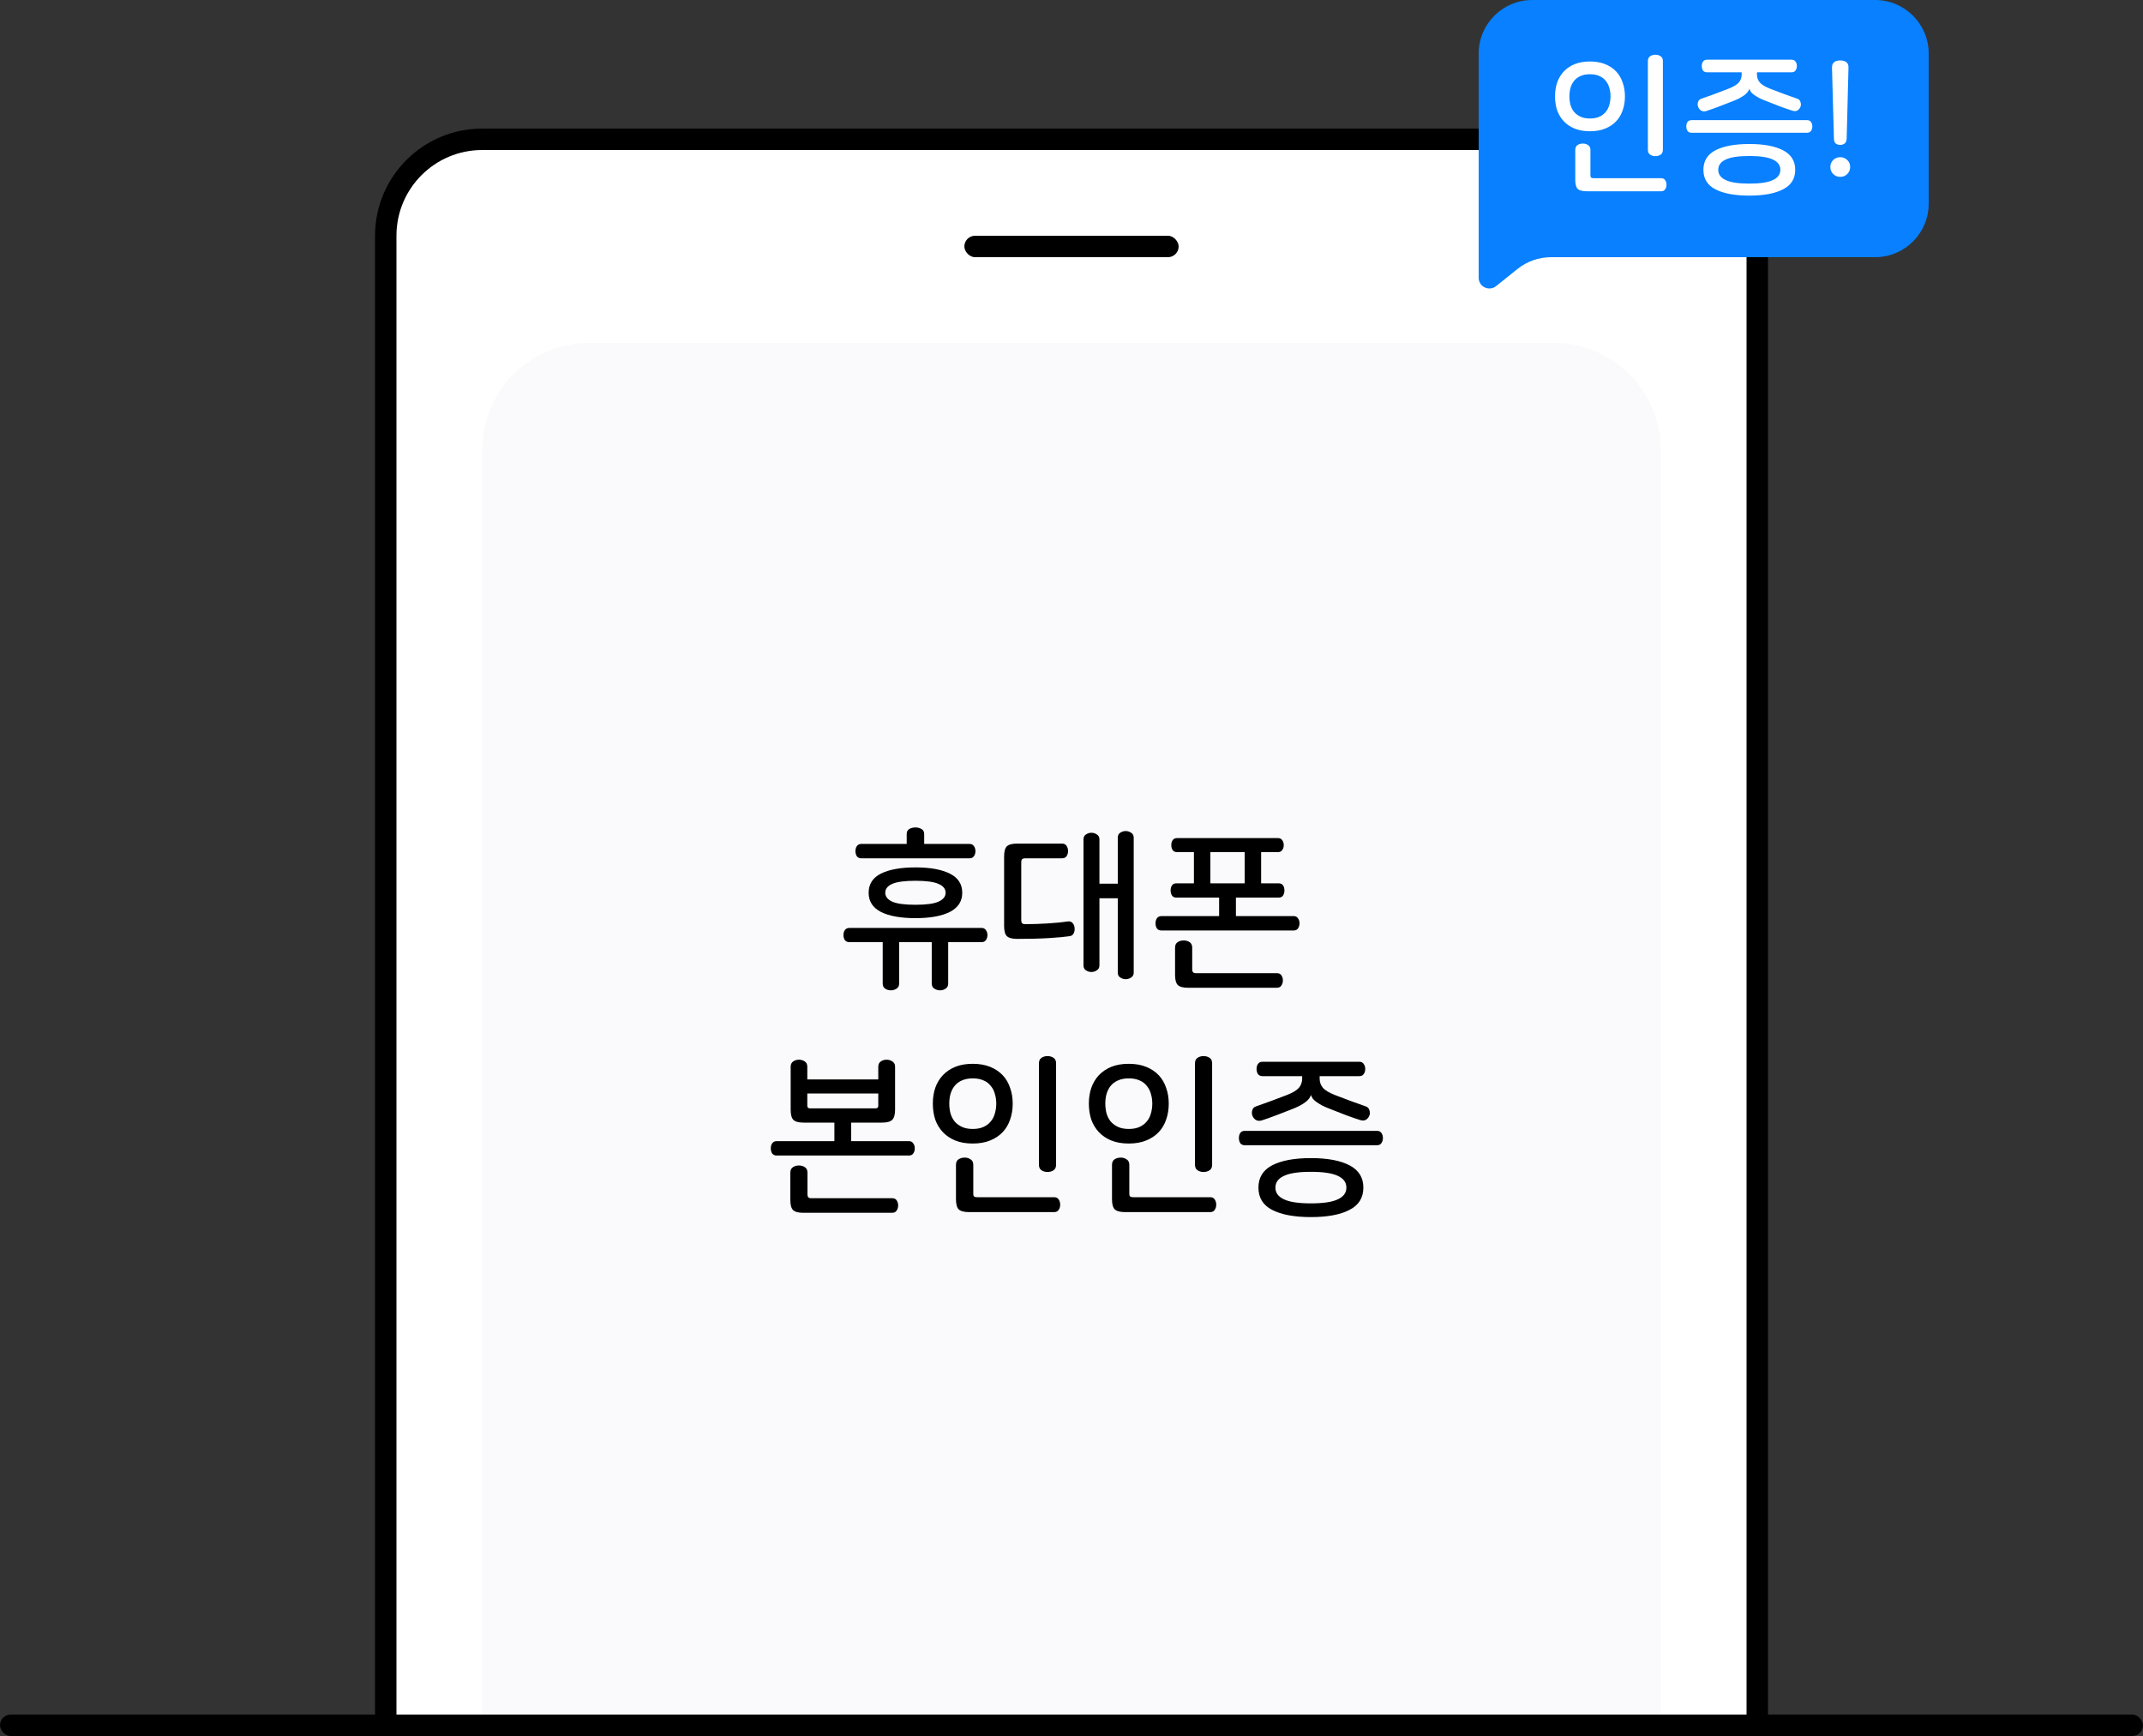 <svg width="200" height="162" viewBox="0 0 200 162" fill="none" xmlns="http://www.w3.org/2000/svg">
<rect x="0" y="0" width="200" height="162" fill="#333333" stroke="none"/>
<g clip-path="url(#clip0_16_3001)">
<path d="M36 22C36 17.029 40.029 13 45 13H155C159.971 13 164 17.029 164 22V161H36V22Z" fill="white" stroke="black" stroke-width="2"/>
<path d="M45 42C45 36.477 49.477 32 55 32H145C150.523 32 155 36.477 155 42V162H45V42Z" fill="#FAFAFC"/>
<path d="M74.559 98.888C74.762 98.888 74.943 98.941 75.103 99.048C75.263 99.155 75.343 99.32 75.343 99.544V100.728H81.967V99.544C81.967 99.32 82.047 99.155 82.207 99.048C82.367 98.941 82.543 98.888 82.735 98.888C82.938 98.888 83.119 98.941 83.279 99.048C83.45 99.155 83.535 99.32 83.535 99.544V103.56C83.535 104.019 83.444 104.333 83.263 104.504C83.092 104.675 82.772 104.76 82.303 104.76H75.007C74.538 104.76 74.218 104.675 74.047 104.504C73.876 104.333 73.791 104.019 73.791 103.56V99.544C73.791 99.32 73.871 99.155 74.031 99.048C74.191 98.941 74.367 98.888 74.559 98.888ZM75.343 103.192C75.343 103.352 75.428 103.432 75.599 103.432H81.711C81.882 103.432 81.967 103.352 81.967 103.192V102.04H75.343V103.192ZM79.439 106.488H84.815C85.007 106.488 85.146 106.557 85.231 106.696C85.327 106.824 85.375 106.979 85.375 107.16C85.375 107.341 85.327 107.501 85.231 107.64C85.146 107.768 85.007 107.832 84.815 107.832H72.495C72.303 107.832 72.159 107.768 72.063 107.64C71.978 107.501 71.935 107.341 71.935 107.16C71.935 106.979 71.978 106.824 72.063 106.696C72.159 106.557 72.303 106.488 72.495 106.488H77.871V104.184H79.439V106.488ZM74.559 108.76C74.772 108.76 74.959 108.813 75.119 108.92C75.279 109.027 75.359 109.197 75.359 109.432V111.48C75.359 111.704 75.471 111.816 75.695 111.816H83.263C83.455 111.816 83.594 111.88 83.679 112.008C83.775 112.147 83.823 112.307 83.823 112.488C83.823 112.669 83.775 112.829 83.679 112.968C83.594 113.107 83.455 113.176 83.263 113.176H74.975C74.506 113.176 74.186 113.091 74.015 112.92C73.844 112.749 73.759 112.435 73.759 111.976V109.432C73.759 109.197 73.839 109.027 73.999 108.92C74.159 108.813 74.346 108.76 74.559 108.76ZM90.785 99.272C91.404 99.272 91.948 99.368 92.418 99.56C92.887 99.752 93.276 100.013 93.585 100.344C93.895 100.675 94.124 101.069 94.273 101.528C94.433 101.976 94.513 102.461 94.513 102.984C94.513 103.517 94.433 104.013 94.273 104.472C94.124 104.92 93.895 105.309 93.585 105.64C93.276 105.971 92.887 106.232 92.418 106.424C91.948 106.616 91.404 106.712 90.785 106.712C90.156 106.712 89.607 106.616 89.138 106.424C88.679 106.232 88.295 105.971 87.986 105.64C87.676 105.309 87.442 104.92 87.281 104.472C87.132 104.013 87.058 103.517 87.058 102.984C87.058 102.461 87.132 101.976 87.281 101.528C87.442 101.069 87.676 100.675 87.986 100.344C88.295 100.013 88.679 99.752 89.138 99.56C89.607 99.368 90.156 99.272 90.785 99.272ZM90.785 100.632C90.391 100.632 90.055 100.696 89.778 100.824C89.5 100.941 89.271 101.112 89.09 101.336C88.919 101.549 88.791 101.8 88.706 102.088C88.631 102.365 88.594 102.664 88.594 102.984C88.594 103.304 88.631 103.608 88.706 103.896C88.791 104.184 88.919 104.435 89.09 104.648C89.271 104.861 89.5 105.032 89.778 105.16C90.055 105.288 90.391 105.352 90.785 105.352C91.18 105.352 91.516 105.288 91.793 105.16C92.071 105.032 92.295 104.861 92.466 104.648C92.647 104.435 92.775 104.184 92.85 103.896C92.935 103.608 92.978 103.304 92.978 102.984C92.978 102.664 92.935 102.365 92.85 102.088C92.775 101.8 92.647 101.549 92.466 101.336C92.295 101.112 92.071 100.941 91.793 100.824C91.516 100.696 91.18 100.632 90.785 100.632ZM97.761 98.552C97.975 98.552 98.162 98.605 98.322 98.712C98.481 98.819 98.561 98.989 98.561 99.224V108.696C98.561 108.931 98.481 109.101 98.322 109.208C98.162 109.315 97.975 109.368 97.761 109.368C97.548 109.368 97.362 109.315 97.201 109.208C97.041 109.101 96.962 108.931 96.962 108.696V99.224C96.962 98.989 97.041 98.819 97.201 98.712C97.362 98.605 97.548 98.552 97.761 98.552ZM90.034 108.024C90.236 108.024 90.418 108.077 90.578 108.184C90.748 108.291 90.834 108.461 90.834 108.696V111.4C90.834 111.517 90.855 111.597 90.897 111.64C90.951 111.693 91.041 111.72 91.169 111.72H98.37C98.572 111.72 98.716 111.789 98.802 111.928C98.897 112.067 98.945 112.232 98.945 112.424C98.945 112.605 98.897 112.765 98.802 112.904C98.716 113.043 98.572 113.112 98.37 113.112H90.45C89.98 113.112 89.655 113.027 89.474 112.856C89.303 112.685 89.218 112.371 89.218 111.912V108.696C89.218 108.461 89.297 108.291 89.457 108.184C89.628 108.077 89.82 108.024 90.034 108.024ZM105.348 99.272C105.967 99.272 106.511 99.368 106.98 99.56C107.449 99.752 107.839 100.013 108.148 100.344C108.457 100.675 108.687 101.069 108.836 101.528C108.996 101.976 109.076 102.461 109.076 102.984C109.076 103.517 108.996 104.013 108.836 104.472C108.687 104.92 108.457 105.309 108.148 105.64C107.839 105.971 107.449 106.232 106.98 106.424C106.511 106.616 105.967 106.712 105.348 106.712C104.719 106.712 104.169 106.616 103.7 106.424C103.241 106.232 102.857 105.971 102.548 105.64C102.239 105.309 102.004 104.92 101.844 104.472C101.695 104.013 101.62 103.517 101.62 102.984C101.62 102.461 101.695 101.976 101.844 101.528C102.004 101.069 102.239 100.675 102.548 100.344C102.857 100.013 103.241 99.752 103.7 99.56C104.169 99.368 104.719 99.272 105.348 99.272ZM105.348 100.632C104.953 100.632 104.617 100.696 104.34 100.824C104.063 100.941 103.833 101.112 103.652 101.336C103.481 101.549 103.353 101.8 103.268 102.088C103.193 102.365 103.156 102.664 103.156 102.984C103.156 103.304 103.193 103.608 103.268 103.896C103.353 104.184 103.481 104.435 103.652 104.648C103.833 104.861 104.063 105.032 104.34 105.16C104.617 105.288 104.953 105.352 105.348 105.352C105.743 105.352 106.079 105.288 106.356 105.16C106.633 105.032 106.857 104.861 107.028 104.648C107.209 104.435 107.337 104.184 107.412 103.896C107.497 103.608 107.54 103.304 107.54 102.984C107.54 102.664 107.497 102.365 107.412 102.088C107.337 101.8 107.209 101.549 107.028 101.336C106.857 101.112 106.633 100.941 106.356 100.824C106.079 100.696 105.743 100.632 105.348 100.632ZM112.324 98.552C112.537 98.552 112.724 98.605 112.884 98.712C113.044 98.819 113.124 98.989 113.124 99.224V108.696C113.124 108.931 113.044 109.101 112.884 109.208C112.724 109.315 112.537 109.368 112.324 109.368C112.111 109.368 111.924 109.315 111.764 109.208C111.604 109.101 111.524 108.931 111.524 108.696V99.224C111.524 98.989 111.604 98.819 111.764 98.712C111.924 98.605 112.111 98.552 112.324 98.552ZM104.596 108.024C104.799 108.024 104.98 108.077 105.14 108.184C105.311 108.291 105.396 108.461 105.396 108.696V111.4C105.396 111.517 105.417 111.597 105.46 111.64C105.513 111.693 105.604 111.72 105.732 111.72H112.932C113.135 111.72 113.279 111.789 113.364 111.928C113.46 112.067 113.508 112.232 113.508 112.424C113.508 112.605 113.46 112.765 113.364 112.904C113.279 113.043 113.135 113.112 112.932 113.112H105.012C104.543 113.112 104.217 113.027 104.036 112.856C103.865 112.685 103.78 112.371 103.78 111.912V108.696C103.78 108.461 103.86 108.291 104.02 108.184C104.191 108.077 104.383 108.024 104.596 108.024ZM126.855 99.08C127.047 99.08 127.185 99.149 127.271 99.288C127.367 99.416 127.415 99.571 127.415 99.752C127.415 99.933 127.367 100.093 127.271 100.232C127.185 100.36 127.047 100.424 126.855 100.424H123.159V100.664C123.159 100.984 123.26 101.267 123.463 101.512C123.665 101.747 124.039 101.971 124.583 102.184C125.628 102.589 126.583 102.941 127.447 103.24C127.628 103.293 127.745 103.411 127.799 103.592C127.863 103.773 127.863 103.944 127.799 104.104C127.724 104.285 127.612 104.419 127.463 104.504C127.313 104.579 127.137 104.584 126.935 104.52C126.529 104.392 126.097 104.243 125.639 104.072C125.191 103.901 124.727 103.72 124.247 103.528C123.905 103.4 123.617 103.277 123.383 103.16C123.159 103.032 122.972 102.915 122.823 102.808C122.684 102.701 122.577 102.6 122.503 102.504C122.439 102.397 122.391 102.296 122.359 102.2H122.343C122.311 102.296 122.257 102.397 122.183 102.504C122.108 102.611 121.996 102.723 121.847 102.84C121.708 102.947 121.521 103.064 121.287 103.192C121.063 103.309 120.78 103.432 120.439 103.56C119.959 103.752 119.489 103.933 119.031 104.104C118.583 104.275 118.161 104.424 117.767 104.552C117.553 104.616 117.372 104.605 117.223 104.52C117.073 104.435 116.961 104.301 116.887 104.12C116.823 103.96 116.817 103.789 116.871 103.608C116.924 103.416 117.047 103.293 117.239 103.24C118.103 102.941 119.057 102.589 120.103 102.184C120.647 101.971 121.02 101.747 121.223 101.512C121.425 101.267 121.527 100.984 121.527 100.664V100.424H117.831C117.639 100.424 117.495 100.36 117.399 100.232C117.313 100.093 117.271 99.933 117.271 99.752C117.271 99.571 117.313 99.416 117.399 99.288C117.495 99.149 117.639 99.08 117.831 99.08H126.855ZM128.503 105.528C128.695 105.528 128.833 105.592 128.919 105.72C129.015 105.848 129.063 106.008 129.063 106.2C129.063 106.381 129.015 106.541 128.919 106.68C128.833 106.808 128.695 106.872 128.503 106.872H116.183C115.991 106.872 115.847 106.808 115.751 106.68C115.665 106.541 115.623 106.381 115.623 106.2C115.623 106.008 115.665 105.848 115.751 105.72C115.847 105.592 115.991 105.528 116.183 105.528H128.503ZM122.343 108.072C123.889 108.072 125.089 108.296 125.943 108.744C126.807 109.192 127.239 109.885 127.239 110.824C127.239 111.773 126.807 112.467 125.943 112.904C125.089 113.352 123.889 113.576 122.343 113.576C120.796 113.576 119.591 113.352 118.727 112.904C117.873 112.467 117.447 111.773 117.447 110.824C117.447 109.885 117.873 109.192 118.727 108.744C119.591 108.296 120.796 108.072 122.343 108.072ZM122.343 109.352C121.18 109.352 120.337 109.48 119.815 109.736C119.292 109.981 119.031 110.344 119.031 110.824C119.031 111.304 119.292 111.667 119.815 111.912C120.337 112.168 121.18 112.296 122.343 112.296C123.505 112.296 124.348 112.168 124.871 111.912C125.393 111.667 125.655 111.304 125.655 110.824C125.655 110.344 125.393 109.981 124.871 109.736C124.348 109.48 123.505 109.352 122.343 109.352Z" fill="black"/>
<path d="M85.436 80.944C86.802 80.944 87.868 81.136 88.636 81.52C89.415 81.904 89.804 82.501 89.804 83.312C89.804 84.112 89.415 84.709 88.636 85.104C87.868 85.488 86.802 85.68 85.436 85.68C84.071 85.68 82.999 85.488 82.22 85.104C81.452 84.709 81.068 84.112 81.068 83.312C81.068 82.501 81.452 81.904 82.22 81.52C82.999 81.136 84.071 80.944 85.436 80.944ZM85.436 77.216C85.65 77.216 85.836 77.264 85.996 77.36C86.167 77.456 86.252 77.611 86.252 77.824V78.752H90.476C90.668 78.752 90.807 78.821 90.892 78.96C90.988 79.088 91.036 79.243 91.036 79.424C91.036 79.605 90.988 79.765 90.892 79.904C90.807 80.032 90.668 80.096 90.476 80.096H80.396C80.204 80.096 80.06 80.032 79.964 79.904C79.879 79.765 79.836 79.605 79.836 79.424C79.836 79.243 79.879 79.088 79.964 78.96C80.06 78.821 80.204 78.752 80.396 78.752H84.62V77.824C84.62 77.611 84.7 77.456 84.86 77.36C85.031 77.264 85.223 77.216 85.436 77.216ZM85.436 82.192C84.444 82.192 83.724 82.288 83.276 82.48C82.839 82.672 82.62 82.949 82.62 83.312C82.62 83.664 82.839 83.941 83.276 84.144C83.724 84.336 84.444 84.432 85.436 84.432C86.428 84.432 87.143 84.336 87.58 84.144C88.028 83.941 88.252 83.664 88.252 83.312C88.252 82.949 88.028 82.672 87.58 82.48C87.143 82.288 86.428 82.192 85.436 82.192ZM91.596 86.592C91.788 86.592 91.927 86.661 92.012 86.8C92.108 86.928 92.156 87.083 92.156 87.264C92.156 87.435 92.108 87.589 92.012 87.728C91.927 87.856 91.788 87.92 91.596 87.92H88.492V91.76C88.492 91.995 88.412 92.16 88.252 92.256C88.103 92.363 87.932 92.416 87.74 92.416C87.538 92.416 87.356 92.363 87.196 92.256C87.036 92.16 86.956 91.995 86.956 91.76V87.92H83.916V91.76C83.916 91.995 83.836 92.16 83.676 92.256C83.516 92.363 83.34 92.416 83.148 92.416C82.946 92.416 82.764 92.363 82.604 92.256C82.455 92.16 82.38 91.995 82.38 91.76V87.92H79.276C79.084 87.92 78.94 87.856 78.844 87.728C78.759 87.589 78.716 87.435 78.716 87.264C78.716 87.083 78.759 86.928 78.844 86.8C78.94 86.661 79.084 86.592 79.276 86.592H91.596ZM99.103 78.72C99.305 78.72 99.449 78.789 99.535 78.928C99.631 79.067 99.679 79.232 99.679 79.424C99.679 79.605 99.631 79.765 99.535 79.904C99.449 80.032 99.305 80.096 99.103 80.096H95.647C95.423 80.096 95.311 80.208 95.311 80.432V85.904C95.311 86.128 95.423 86.24 95.647 86.24C95.967 86.24 96.303 86.235 96.655 86.224C97.017 86.213 97.375 86.197 97.727 86.176C98.079 86.155 98.42 86.128 98.751 86.096C99.081 86.064 99.385 86.027 99.663 85.984C99.844 85.963 99.988 86.011 100.095 86.128C100.201 86.235 100.265 86.384 100.287 86.576C100.308 86.768 100.281 86.939 100.207 87.088C100.143 87.237 100.02 87.328 99.839 87.36C99.433 87.424 98.809 87.483 97.967 87.536C97.124 87.589 96.116 87.616 94.943 87.616C94.473 87.616 94.148 87.531 93.967 87.36C93.796 87.189 93.711 86.875 93.711 86.416V79.92C93.711 79.461 93.796 79.147 93.967 78.976C94.148 78.805 94.473 78.72 94.943 78.72H99.103ZM105.055 77.552C105.247 77.552 105.417 77.605 105.567 77.712C105.727 77.808 105.807 77.963 105.807 78.176V90.752C105.807 90.965 105.727 91.12 105.567 91.216C105.417 91.323 105.247 91.376 105.055 91.376C104.873 91.376 104.703 91.323 104.543 91.216C104.393 91.12 104.319 90.965 104.319 90.752V83.824H102.607V90.08C102.607 90.293 102.527 90.448 102.367 90.544C102.217 90.651 102.047 90.704 101.855 90.704C101.673 90.704 101.503 90.651 101.343 90.544C101.193 90.448 101.119 90.293 101.119 90.08V78.336C101.119 78.123 101.193 77.968 101.343 77.872C101.503 77.765 101.673 77.712 101.855 77.712C102.047 77.712 102.217 77.765 102.367 77.872C102.527 77.968 102.607 78.123 102.607 78.336V82.464H104.319V78.176C104.319 77.963 104.393 77.808 104.543 77.712C104.703 77.605 104.873 77.552 105.055 77.552ZM119.265 78.208C119.447 78.208 119.58 78.272 119.665 78.4C119.761 78.528 119.809 78.683 119.809 78.864C119.809 79.045 119.761 79.2 119.665 79.328C119.58 79.456 119.447 79.52 119.265 79.52H117.697V82.432H119.345C119.527 82.432 119.66 82.496 119.745 82.624C119.831 82.752 119.873 82.907 119.873 83.088C119.873 83.269 119.831 83.429 119.745 83.568C119.66 83.696 119.527 83.76 119.345 83.76H109.777C109.596 83.76 109.463 83.696 109.377 83.568C109.292 83.429 109.249 83.269 109.249 83.088C109.249 82.907 109.292 82.752 109.377 82.624C109.463 82.496 109.596 82.432 109.777 82.432H111.425V79.52H109.857C109.676 79.52 109.537 79.456 109.441 79.328C109.356 79.2 109.313 79.045 109.313 78.864C109.313 78.683 109.356 78.528 109.441 78.4C109.537 78.272 109.676 78.208 109.857 78.208H119.265ZM116.161 82.432V79.52H112.961V82.432H116.161ZM115.345 85.488H120.721C120.913 85.488 121.052 85.557 121.137 85.696C121.233 85.824 121.281 85.979 121.281 86.16C121.281 86.341 121.233 86.501 121.137 86.64C121.052 86.768 120.913 86.832 120.721 86.832H108.401C108.209 86.832 108.065 86.768 107.969 86.64C107.884 86.501 107.841 86.341 107.841 86.16C107.841 85.979 107.884 85.824 107.969 85.696C108.065 85.557 108.209 85.488 108.401 85.488H113.777V83.184H115.345V85.488ZM110.465 87.76C110.679 87.76 110.865 87.813 111.025 87.92C111.185 88.027 111.265 88.197 111.265 88.432V90.48C111.265 90.704 111.377 90.816 111.601 90.816H119.169C119.361 90.816 119.5 90.88 119.585 91.008C119.681 91.147 119.729 91.307 119.729 91.488C119.729 91.669 119.681 91.829 119.585 91.968C119.5 92.107 119.361 92.176 119.169 92.176H110.881C110.412 92.176 110.092 92.091 109.921 91.92C109.751 91.749 109.665 91.435 109.665 90.976V88.432C109.665 88.197 109.745 88.027 109.905 87.92C110.065 87.813 110.252 87.76 110.465 87.76Z" fill="black"/>
<rect y="160" width="200" height="2" rx="1" fill="black"/>
<rect x="90" y="22" width="20" height="2" rx="1" fill="black"/>
<path d="M138 5C138 2.239 140.239 0 143 0H175C177.761 0 180 2.239 180 5V19C180 21.761 177.761 24 175 24H144.754C143.619 24 142.517 24.386 141.63 25.096L139.625 26.7C138.97 27.224 138 26.758 138 25.919V5Z" fill="#0880FF"/>
<path d="M148.388 5.738C148.929 5.738 149.405 5.822 149.816 5.99C150.226 6.158 150.567 6.387 150.838 6.676C151.108 6.965 151.309 7.311 151.44 7.712C151.58 8.104 151.65 8.529 151.65 8.986C151.65 9.453 151.58 9.887 151.44 10.288C151.309 10.68 151.108 11.021 150.838 11.31C150.567 11.599 150.226 11.828 149.816 11.996C149.405 12.164 148.929 12.248 148.388 12.248C147.837 12.248 147.356 12.164 146.946 11.996C146.544 11.828 146.208 11.599 145.938 11.31C145.667 11.021 145.462 10.68 145.322 10.288C145.191 9.887 145.126 9.453 145.126 8.986C145.126 8.529 145.191 8.104 145.322 7.712C145.462 7.311 145.667 6.965 145.938 6.676C146.208 6.387 146.544 6.158 146.946 5.99C147.356 5.822 147.837 5.738 148.388 5.738ZM148.388 6.928C148.042 6.928 147.748 6.984 147.506 7.096C147.263 7.199 147.062 7.348 146.904 7.544C146.754 7.731 146.642 7.95 146.568 8.202C146.502 8.445 146.47 8.706 146.47 8.986C146.47 9.266 146.502 9.532 146.568 9.784C146.642 10.036 146.754 10.255 146.904 10.442C147.062 10.629 147.263 10.778 147.506 10.89C147.748 11.002 148.042 11.058 148.388 11.058C148.733 11.058 149.027 11.002 149.27 10.89C149.512 10.778 149.708 10.629 149.858 10.442C150.016 10.255 150.128 10.036 150.194 9.784C150.268 9.532 150.306 9.266 150.306 8.986C150.306 8.706 150.268 8.445 150.194 8.202C150.128 7.95 150.016 7.731 149.858 7.544C149.708 7.348 149.512 7.199 149.27 7.096C149.027 6.984 148.733 6.928 148.388 6.928ZM154.492 5.108C154.678 5.108 154.842 5.155 154.982 5.248C155.122 5.341 155.192 5.491 155.192 5.696V13.984C155.192 14.189 155.122 14.339 154.982 14.432C154.842 14.525 154.678 14.572 154.492 14.572C154.305 14.572 154.142 14.525 154.002 14.432C153.862 14.339 153.792 14.189 153.792 13.984V5.696C153.792 5.491 153.862 5.341 154.002 5.248C154.142 5.155 154.305 5.108 154.492 5.108ZM147.73 13.396C147.907 13.396 148.066 13.443 148.206 13.536C148.355 13.629 148.43 13.779 148.43 13.984V16.35C148.43 16.453 148.448 16.523 148.486 16.56C148.532 16.607 148.612 16.63 148.724 16.63H155.024C155.201 16.63 155.327 16.691 155.402 16.812C155.486 16.933 155.528 17.078 155.528 17.246C155.528 17.405 155.486 17.545 155.402 17.666C155.327 17.787 155.201 17.848 155.024 17.848H148.094C147.683 17.848 147.398 17.773 147.24 17.624C147.09 17.475 147.016 17.199 147.016 16.798V13.984C147.016 13.779 147.086 13.629 147.226 13.536C147.375 13.443 147.543 13.396 147.73 13.396ZM167.206 5.57C167.374 5.57 167.495 5.631 167.57 5.752C167.654 5.864 167.696 5.999 167.696 6.158C167.696 6.317 167.654 6.457 167.57 6.578C167.495 6.69 167.374 6.746 167.206 6.746H163.972V6.956C163.972 7.236 164.06 7.483 164.238 7.698C164.415 7.903 164.742 8.099 165.218 8.286C166.132 8.641 166.968 8.949 167.724 9.21C167.882 9.257 167.985 9.359 168.032 9.518C168.088 9.677 168.088 9.826 168.032 9.966C167.966 10.125 167.868 10.241 167.738 10.316C167.607 10.381 167.453 10.386 167.276 10.33C166.921 10.218 166.543 10.087 166.142 9.938C165.75 9.789 165.344 9.63 164.924 9.462C164.625 9.35 164.373 9.243 164.168 9.14C163.972 9.028 163.808 8.925 163.678 8.832C163.556 8.739 163.463 8.65 163.398 8.566C163.342 8.473 163.3 8.384 163.272 8.3H163.258C163.23 8.384 163.183 8.473 163.118 8.566C163.052 8.659 162.954 8.757 162.824 8.86C162.702 8.953 162.539 9.056 162.334 9.168C162.138 9.271 161.89 9.378 161.592 9.49C161.172 9.658 160.761 9.817 160.36 9.966C159.968 10.115 159.599 10.246 159.254 10.358C159.067 10.414 158.908 10.405 158.778 10.33C158.647 10.255 158.549 10.139 158.484 9.98C158.428 9.84 158.423 9.691 158.47 9.532C158.516 9.364 158.624 9.257 158.792 9.21C159.548 8.949 160.383 8.641 161.298 8.286C161.774 8.099 162.1 7.903 162.278 7.698C162.455 7.483 162.544 7.236 162.544 6.956V6.746H159.31C159.142 6.746 159.016 6.69 158.932 6.578C158.857 6.457 158.82 6.317 158.82 6.158C158.82 5.999 158.857 5.864 158.932 5.752C159.016 5.631 159.142 5.57 159.31 5.57H167.206ZM168.648 11.212C168.816 11.212 168.937 11.268 169.012 11.38C169.096 11.492 169.138 11.632 169.138 11.8C169.138 11.959 169.096 12.099 169.012 12.22C168.937 12.332 168.816 12.388 168.648 12.388H157.868C157.7 12.388 157.574 12.332 157.49 12.22C157.415 12.099 157.378 11.959 157.378 11.8C157.378 11.632 157.415 11.492 157.49 11.38C157.574 11.268 157.7 11.212 157.868 11.212H168.648ZM163.258 13.438C164.611 13.438 165.661 13.634 166.408 14.026C167.164 14.418 167.542 15.025 167.542 15.846C167.542 16.677 167.164 17.283 166.408 17.666C165.661 18.058 164.611 18.254 163.258 18.254C161.904 18.254 160.85 18.058 160.094 17.666C159.347 17.283 158.974 16.677 158.974 15.846C158.974 15.025 159.347 14.418 160.094 14.026C160.85 13.634 161.904 13.438 163.258 13.438ZM163.258 14.558C162.24 14.558 161.503 14.67 161.046 14.894C160.588 15.109 160.36 15.426 160.36 15.846C160.36 16.266 160.588 16.583 161.046 16.798C161.503 17.022 162.24 17.134 163.258 17.134C164.275 17.134 165.012 17.022 165.47 16.798C165.927 16.583 166.156 16.266 166.156 15.846C166.156 15.426 165.927 15.109 165.47 14.894C165.012 14.67 164.275 14.558 163.258 14.558ZM171.744 5.64C171.977 5.64 172.164 5.691 172.304 5.794C172.453 5.897 172.523 6.069 172.514 6.312L172.346 12.92C172.337 13.144 172.271 13.303 172.15 13.396C172.038 13.48 171.903 13.522 171.744 13.522C171.585 13.522 171.445 13.48 171.324 13.396C171.212 13.303 171.156 13.144 171.156 12.92L170.974 6.312C170.974 6.069 171.044 5.897 171.184 5.794C171.324 5.691 171.511 5.64 171.744 5.64ZM171.744 14.67C172.005 14.67 172.225 14.759 172.402 14.936C172.579 15.104 172.668 15.319 172.668 15.58C172.668 15.841 172.579 16.061 172.402 16.238C172.225 16.415 172.005 16.504 171.744 16.504C171.483 16.504 171.263 16.415 171.086 16.238C170.909 16.061 170.82 15.841 170.82 15.58C170.82 15.319 170.909 15.104 171.086 14.936C171.263 14.759 171.483 14.67 171.744 14.67Z" fill="white"/>
</g>
<defs>
<clipPath id="clip0_16_3001">
<rect width="200" height="162" fill="white"/>
</clipPath>
</defs>
</svg>
